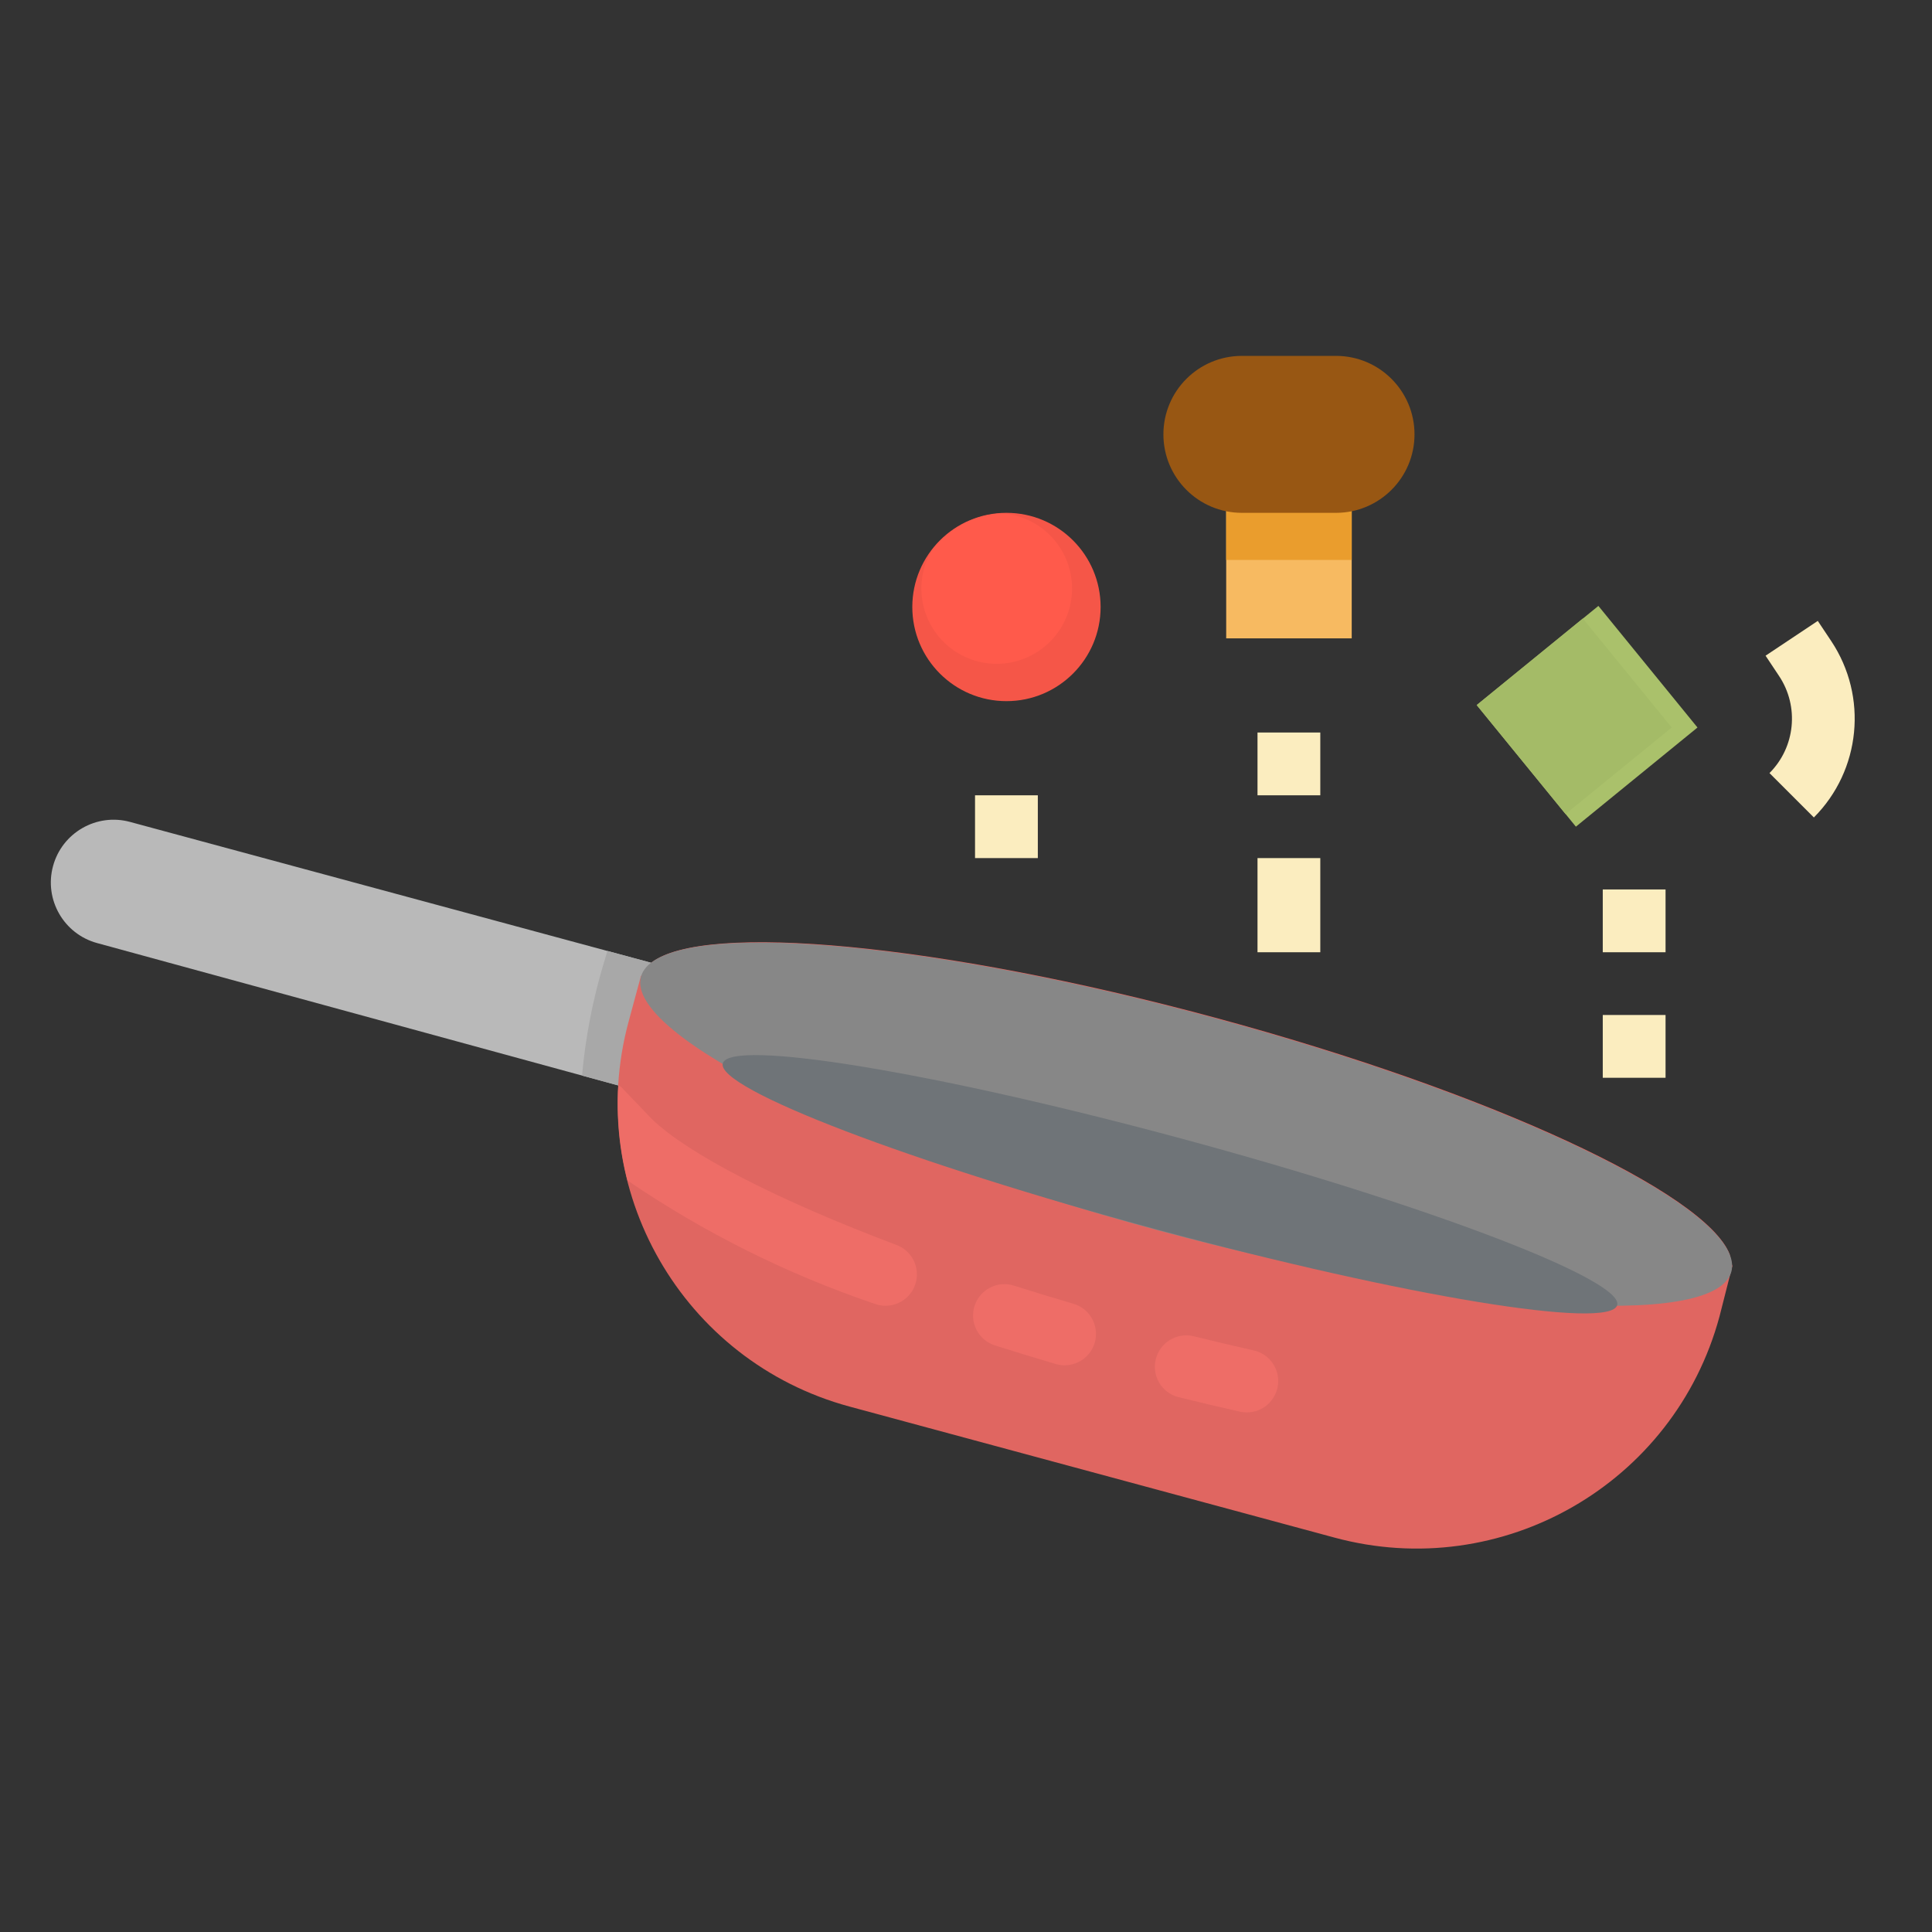 <svg width="34" height="34" viewBox="0 0 34 34" fill="none" xmlns="http://www.w3.org/2000/svg">
<rect x="0" y="0" width="34" height="34" fill="#333333" stroke="none"/>
<path d="M11.523 19.278L1.711 16.597C1.123 16.438 0.774 15.832 0.933 15.243C1.092 14.654 1.699 14.305 2.287 14.464L11.461 16.944L11.523 19.278Z" fill="#B9B9B9"/>
<path d="M10.69 16.735L10.618 16.973C10.428 17.61 10.302 18.265 10.243 18.928L11.523 19.277L11.461 16.943L10.69 16.735Z" fill="#A8A8A8"/>
<path d="M30.439 22.073C30.016 20.988 26.216 19.215 21.38 17.908C16.544 16.601 12.371 16.22 11.459 16.944L11.278 17.181L11.062 17.98C10.266 20.925 12.008 23.958 14.953 24.754L23.484 27.059C26.43 27.857 29.464 26.115 30.26 23.169L30.486 22.281L30.439 22.073Z" fill="#E06661"/>
<path d="M21.379 17.918C16.08 16.485 11.559 16.159 11.28 17.189C11.002 18.219 15.071 20.216 20.37 21.649C25.669 23.082 30.19 23.409 30.469 22.379C30.747 21.348 26.678 19.351 21.379 17.918Z" fill="#878787"/>
<path d="M20.806 20.041C16.459 18.867 12.839 18.272 12.72 18.714C12.6 19.156 16.027 20.466 20.373 21.641C24.72 22.816 28.34 23.41 28.46 22.968C28.579 22.527 25.152 21.216 20.806 20.041Z" fill="#6F7478"/>
<path d="M18.734 24.027C18.681 24.027 18.629 24.019 18.578 24.004C18.215 23.897 17.858 23.788 17.509 23.677C17.219 23.585 17.058 23.274 17.15 22.983C17.243 22.693 17.553 22.532 17.844 22.625C18.185 22.733 18.533 22.84 18.89 22.944C19.154 23.021 19.321 23.281 19.282 23.553C19.243 23.826 19.009 24.027 18.734 24.027Z" fill="#EE6D67"/>
<path d="M21.943 24.856C21.902 24.856 21.862 24.852 21.822 24.843C21.465 24.763 21.102 24.678 20.734 24.586C20.442 24.509 20.267 24.212 20.34 23.92C20.412 23.627 20.706 23.447 21 23.514C21.359 23.603 21.714 23.687 22.062 23.765C22.337 23.826 22.522 24.084 22.491 24.364C22.46 24.644 22.224 24.856 21.943 24.856Z" fill="#EE6D67"/>
<path d="M21.579 8.473H23.788V11.234H21.579V8.473Z" fill="#F7BA61"/>
<path d="M21.579 8.473H23.788V9.854H21.579V8.473Z" fill="#EA9D2D"/>
<path d="M21.855 6.263H23.512C24.274 6.263 24.893 6.881 24.893 7.644C24.893 8.407 24.274 9.025 23.512 9.025H21.855C21.092 9.025 20.474 8.407 20.474 7.644C20.474 6.881 21.092 6.263 21.855 6.263Z" fill="#985713"/>
<path d="M25.988 12.408L28.129 10.663L29.873 12.803L27.733 14.548L25.988 12.408Z" fill="#AAC16B"/>
<path d="M25.987 12.408L27.855 10.885L29.419 12.803L27.551 14.326L25.987 12.408Z" fill="#A4BB67"/>
<path d="M19.369 10.682C19.369 11.597 18.627 12.339 17.712 12.339C16.797 12.339 16.055 11.597 16.055 10.682C16.055 9.767 16.797 9.025 17.712 9.025C18.627 9.025 19.369 9.767 19.369 10.682Z" fill="#F55648"/>
<path d="M17.625 9.034C17.139 9.059 16.689 9.299 16.396 9.688C16.097 10.199 16.174 10.847 16.584 11.275C16.995 11.702 17.639 11.805 18.162 11.527C18.686 11.249 18.961 10.658 18.837 10.078C18.712 9.499 18.218 9.072 17.627 9.034H17.625Z" fill="#FF5A4B"/>
<path d="M17.159 13.996H18.264V15.101H17.159V13.996Z" fill="#FBEDBF"/>
<path d="M22.13 12.891H23.235V13.996H22.13V12.891Z" fill="#FBEDBF"/>
<path d="M22.13 15.101H23.235V16.758H22.13V15.101Z" fill="#FBEDBF"/>
<path d="M28.206 15.653H29.311V16.758H28.206V15.653Z" fill="#FBEDBF"/>
<path d="M28.206 17.862H29.311V18.967H28.206V17.862Z" fill="#FBEDBF"/>
<path d="M31.921 14.386L31.14 13.605C31.595 13.149 31.666 12.434 31.309 11.897L31.071 11.539L31.99 10.927L32.228 11.284C32.876 12.26 32.748 13.557 31.921 14.386Z" fill="#FBEDBF"/>
<path d="M15.584 22.979C15.851 22.979 16.08 22.788 16.127 22.526C16.175 22.263 16.028 22.004 15.778 21.91C13.675 21.117 12.099 20.303 11.47 19.691L10.94 19.138C10.922 19.123 10.902 19.109 10.882 19.097C10.849 19.661 10.903 20.227 11.043 20.775C12.387 21.691 13.849 22.421 15.389 22.944C15.451 22.967 15.517 22.979 15.584 22.979Z" fill="#EE6D67"/>
</svg>
